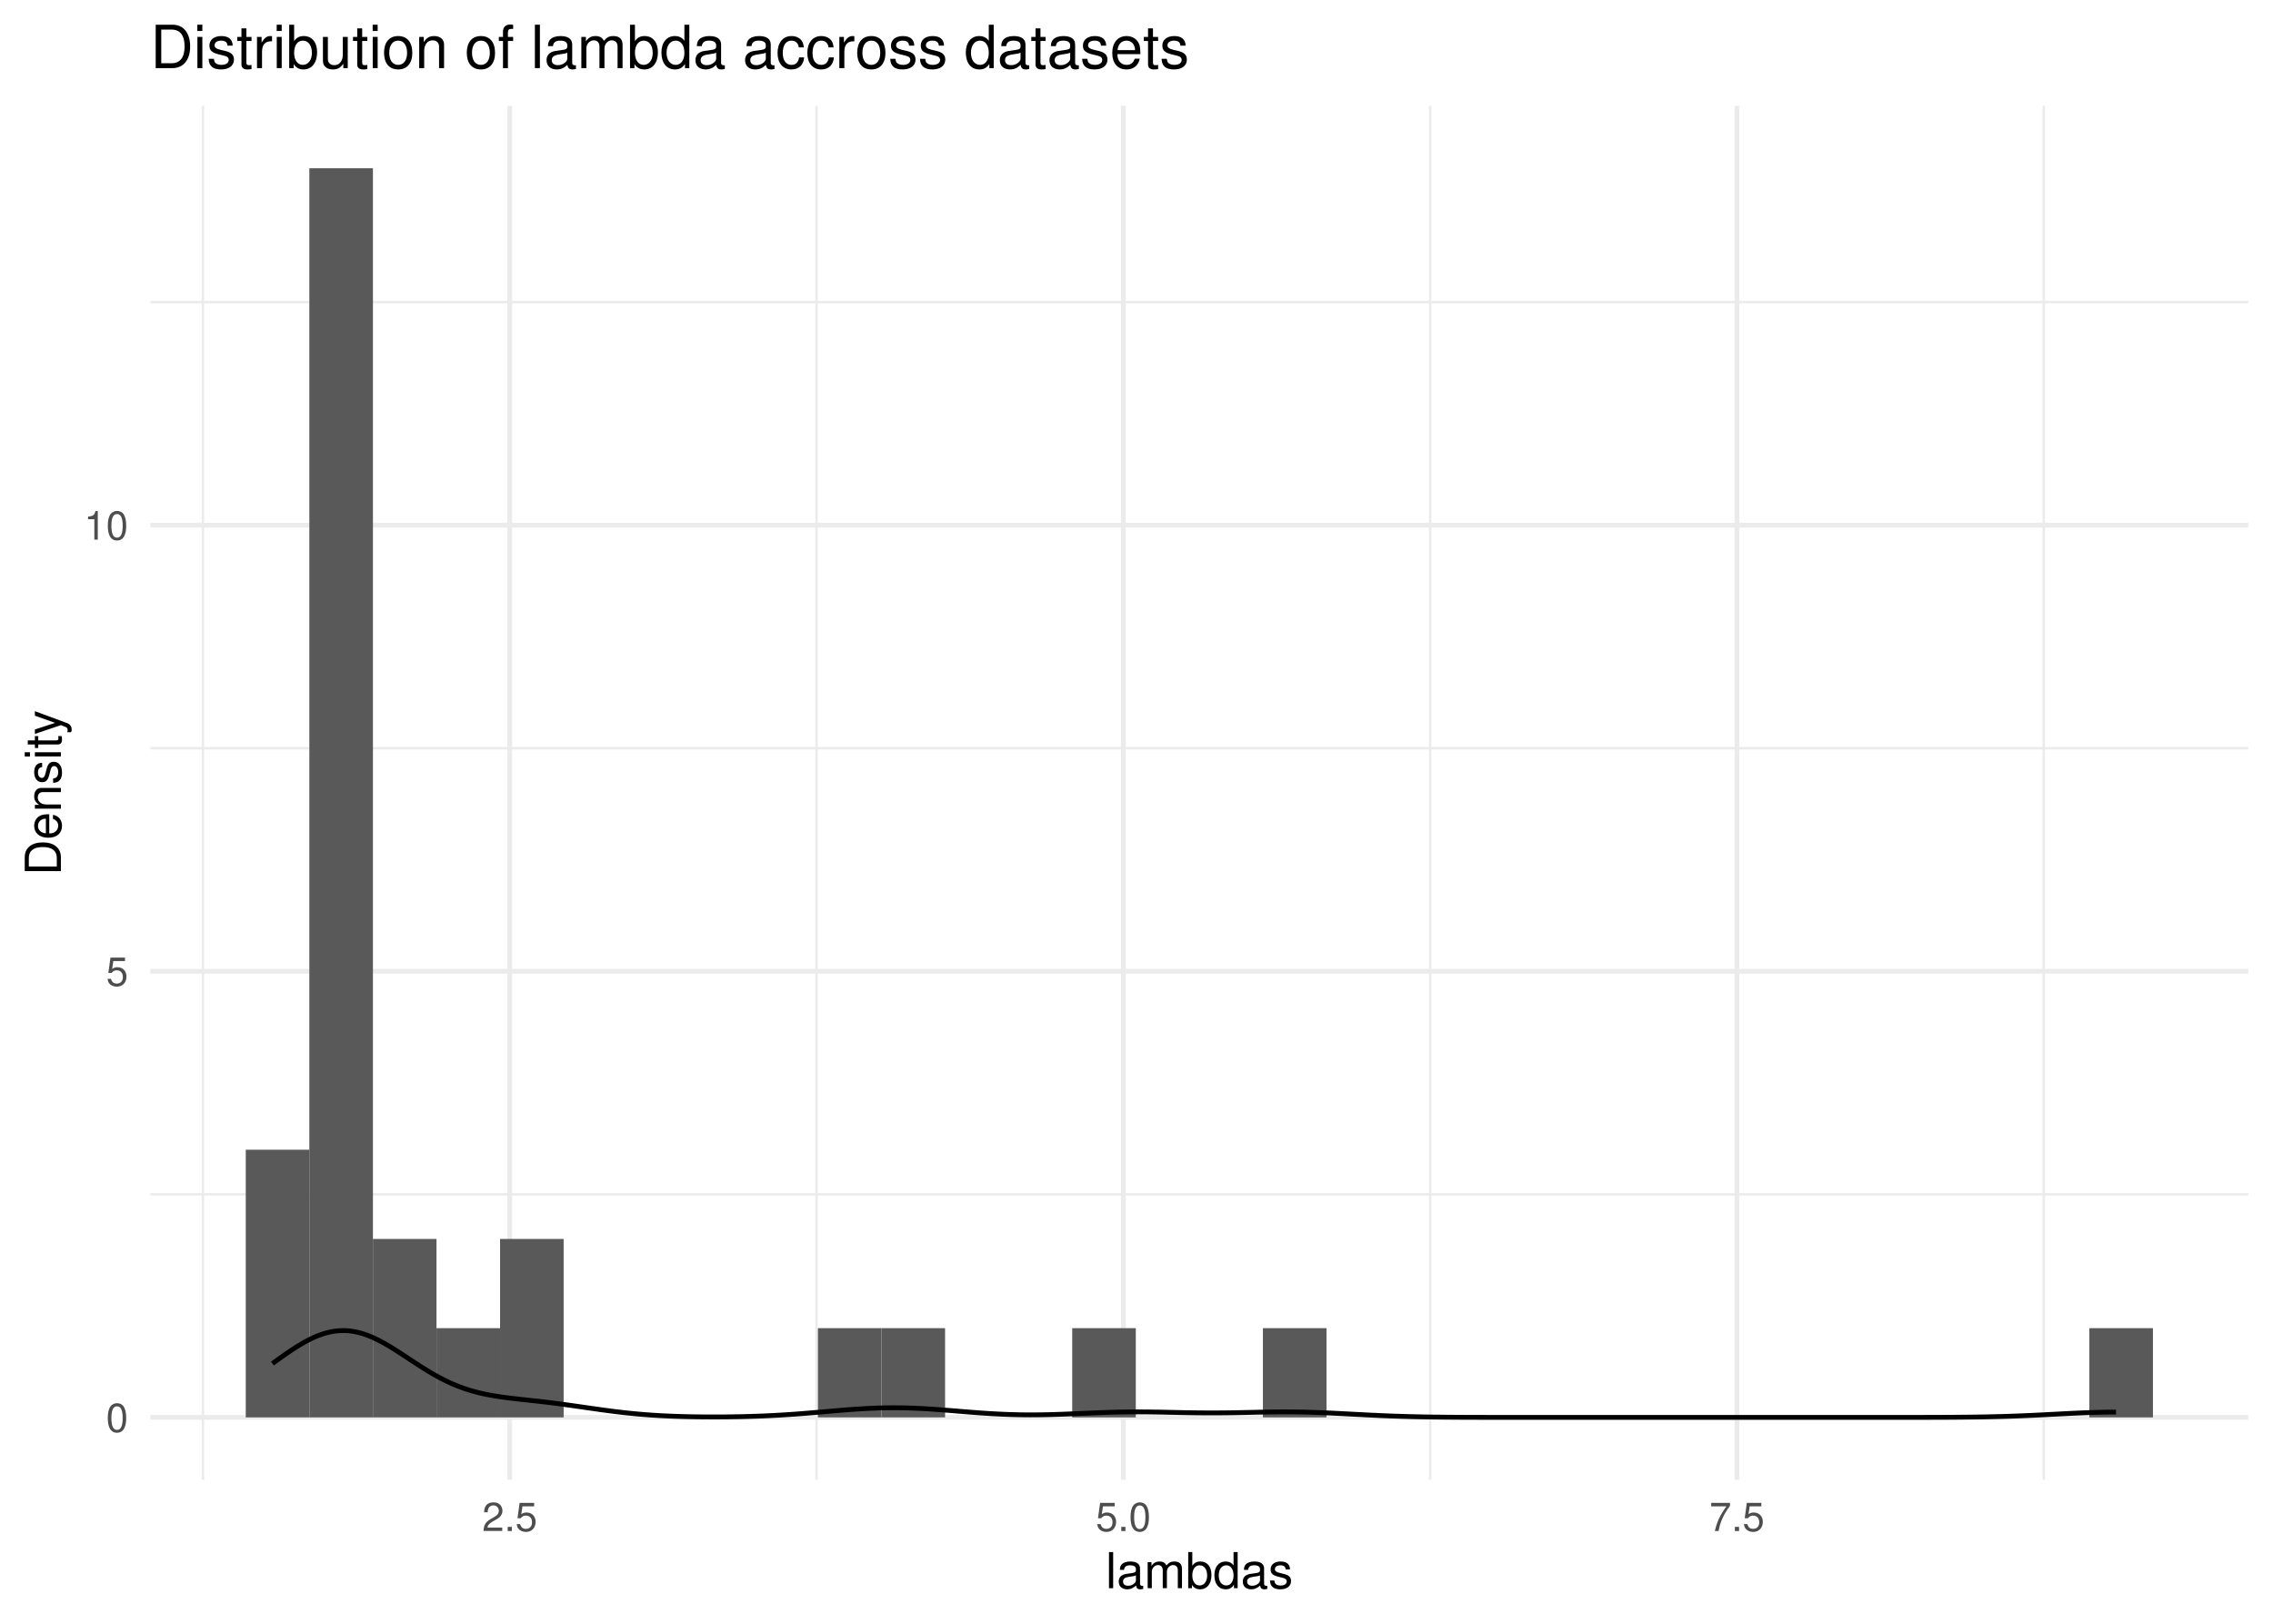 <?xml version="1.0" encoding="UTF-8"?>
<svg xmlns="http://www.w3.org/2000/svg" xmlns:xlink="http://www.w3.org/1999/xlink" width="504pt" height="360pt" viewBox="0 0 504 360" version="1.1">
<defs>
<g>
<symbol overflow="visible" id="glyph0-0">
<path style="stroke:none;" d=""/>
</symbol>
<symbol overflow="visible" id="glyph0-1">
<path style="stroke:none;" d="M 2.422 -6.359 C 1.844 -6.359 1.312 -6.094 0.984 -5.672 C 0.578 -5.109 0.375 -4.25 0.375 -3.078 C 0.375 -0.938 1.078 0.203 2.422 0.203 C 3.734 0.203 4.453 -0.938 4.453 -3.031 C 4.453 -4.25 4.266 -5.078 3.859 -5.672 C 3.531 -6.109 3.016 -6.359 2.422 -6.359 Z M 2.422 -5.672 C 3.25 -5.672 3.672 -4.828 3.672 -3.094 C 3.672 -1.281 3.266 -0.438 2.406 -0.438 C 1.578 -0.438 1.172 -1.312 1.172 -3.062 C 1.172 -4.828 1.578 -5.672 2.422 -5.672 Z M 2.422 -5.672 "/>
</symbol>
<symbol overflow="visible" id="glyph0-2">
<path style="stroke:none;" d="M 4.188 -6.234 L 0.969 -6.234 L 0.5 -2.844 L 1.219 -2.844 C 1.578 -3.266 1.875 -3.422 2.359 -3.422 C 3.203 -3.422 3.719 -2.844 3.719 -1.922 C 3.719 -1.031 3.203 -0.484 2.359 -0.484 C 1.688 -0.484 1.266 -0.828 1.078 -1.531 L 0.312 -1.531 C 0.406 -1.016 0.5 -0.781 0.688 -0.547 C 1.031 -0.078 1.672 0.203 2.375 0.203 C 3.641 0.203 4.516 -0.719 4.516 -2.031 C 4.516 -3.266 3.688 -4.109 2.5 -4.109 C 2.062 -4.109 1.703 -4 1.344 -3.734 L 1.594 -5.469 L 4.188 -5.469 Z M 4.188 -6.234 "/>
</symbol>
<symbol overflow="visible" id="glyph0-3">
<path style="stroke:none;" d="M 2.281 -4.531 L 2.281 0 L 3.047 0 L 3.047 -6.359 L 2.547 -6.359 C 2.266 -5.391 2.094 -5.25 0.891 -5.094 L 0.891 -4.531 Z M 2.281 -4.531 "/>
</symbol>
<symbol overflow="visible" id="glyph0-4">
<path style="stroke:none;" d="M 4.453 -0.766 L 1.172 -0.766 C 1.25 -1.297 1.531 -1.625 2.297 -2.094 L 3.172 -2.594 C 4.047 -3.062 4.5 -3.719 4.5 -4.5 C 4.5 -5.031 4.281 -5.531 3.922 -5.875 C 3.547 -6.203 3.094 -6.359 2.5 -6.359 C 1.703 -6.359 1.125 -6.078 0.781 -5.531 C 0.547 -5.203 0.453 -4.797 0.438 -4.156 L 1.219 -4.156 C 1.234 -4.594 1.297 -4.844 1.406 -5.062 C 1.594 -5.438 2 -5.688 2.469 -5.688 C 3.172 -5.688 3.703 -5.172 3.703 -4.484 C 3.703 -3.969 3.406 -3.531 2.859 -3.219 L 2.047 -2.75 C 0.75 -2 0.375 -1.406 0.297 -0.016 L 4.453 -0.016 Z M 4.453 -0.766 "/>
</symbol>
<symbol overflow="visible" id="glyph0-5">
<path style="stroke:none;" d="M 1.688 -0.922 L 0.766 -0.922 L 0.766 0 L 1.688 0 Z M 1.688 -0.922 "/>
</symbol>
<symbol overflow="visible" id="glyph0-6">
<path style="stroke:none;" d="M 4.578 -6.234 L 0.406 -6.234 L 0.406 -5.469 L 3.781 -5.469 C 2.281 -3.359 1.688 -2.047 1.219 0 L 2.047 0 C 2.391 -2 3.172 -3.719 4.578 -5.594 Z M 4.578 -6.234 "/>
</symbol>
<symbol overflow="visible" id="glyph1-0">
<path style="stroke:none;" d=""/>
</symbol>
<symbol overflow="visible" id="glyph1-1">
<path style="stroke:none;" d="M 1.672 -8.016 L 0.75 -8.016 L 0.75 0 L 1.672 0 Z M 1.672 -8.016 "/>
</symbol>
<symbol overflow="visible" id="glyph1-2">
<path style="stroke:none;" d="M 5.891 -0.531 C 5.781 -0.516 5.734 -0.516 5.688 -0.516 C 5.375 -0.516 5.188 -0.688 5.188 -0.969 L 5.188 -4.359 C 5.188 -5.375 4.438 -5.922 3.031 -5.922 C 2.172 -5.922 1.5 -5.688 1.109 -5.266 C 0.844 -4.969 0.734 -4.625 0.719 -4.062 L 1.641 -4.062 C 1.719 -4.766 2.141 -5.078 2.984 -5.078 C 3.828 -5.078 4.281 -4.781 4.281 -4.219 L 4.281 -3.984 C 4.266 -3.594 4.062 -3.438 3.328 -3.344 C 2.031 -3.172 1.828 -3.141 1.469 -2.984 C 0.797 -2.703 0.469 -2.203 0.469 -1.453 C 0.469 -0.406 1.188 0.25 2.359 0.25 C 3.078 0.25 3.656 0 4.312 -0.594 C 4.375 0 4.656 0.25 5.266 0.25 C 5.453 0.25 5.578 0.234 5.891 0.156 Z M 4.281 -1.812 C 4.281 -1.5 4.188 -1.312 3.922 -1.062 C 3.547 -0.719 3.094 -0.547 2.547 -0.547 C 1.844 -0.547 1.422 -0.891 1.422 -1.469 C 1.422 -2.078 1.812 -2.391 2.812 -2.531 C 3.781 -2.656 3.969 -2.703 4.281 -2.844 Z M 4.281 -1.812 "/>
</symbol>
<symbol overflow="visible" id="glyph1-3">
<path style="stroke:none;" d="M 0.766 -5.766 L 0.766 0 L 1.688 0 L 1.688 -3.625 C 1.688 -4.453 2.297 -5.125 3.047 -5.125 C 3.734 -5.125 4.109 -4.703 4.109 -3.969 L 4.109 0 L 5.031 0 L 5.031 -3.625 C 5.031 -4.453 5.641 -5.125 6.391 -5.125 C 7.062 -5.125 7.453 -4.703 7.453 -3.969 L 7.453 0 L 8.375 0 L 8.375 -4.328 C 8.375 -5.359 7.781 -5.922 6.703 -5.922 C 5.938 -5.922 5.484 -5.703 4.938 -5.047 C 4.594 -5.672 4.141 -5.922 3.391 -5.922 C 2.625 -5.922 2.094 -5.641 1.609 -4.953 L 1.609 -5.766 Z M 0.766 -5.766 "/>
</symbol>
<symbol overflow="visible" id="glyph1-4">
<path style="stroke:none;" d="M 0.594 -8.016 L 0.594 0 L 1.422 0 L 1.422 -0.734 C 1.859 -0.062 2.438 0.25 3.25 0.25 C 4.766 0.25 5.75 -0.984 5.75 -2.906 C 5.75 -4.781 4.812 -5.922 3.281 -5.922 C 2.5 -5.922 1.938 -5.625 1.5 -4.984 L 1.5 -8.016 Z M 3.109 -5.078 C 4.141 -5.078 4.797 -4.188 4.797 -2.812 C 4.797 -1.5 4.109 -0.609 3.109 -0.609 C 2.141 -0.609 1.5 -1.484 1.5 -2.844 C 1.5 -4.188 2.141 -5.078 3.109 -5.078 Z M 3.109 -5.078 "/>
</symbol>
<symbol overflow="visible" id="glyph1-5">
<path style="stroke:none;" d="M 5.438 -8.016 L 4.531 -8.016 L 4.531 -5.031 C 4.141 -5.625 3.531 -5.922 2.766 -5.922 C 1.266 -5.922 0.281 -4.734 0.281 -2.891 C 0.281 -0.953 1.234 0.25 2.797 0.25 C 3.594 0.25 4.141 -0.047 4.625 -0.766 L 4.625 0 L 5.438 0 Z M 2.922 -5.078 C 3.906 -5.078 4.531 -4.203 4.531 -2.812 C 4.531 -1.484 3.891 -0.609 2.922 -0.609 C 1.906 -0.609 1.25 -1.5 1.25 -2.844 C 1.25 -4.188 1.906 -5.078 2.922 -5.078 Z M 2.922 -5.078 "/>
</symbol>
<symbol overflow="visible" id="glyph1-6">
<path style="stroke:none;" d="M 4.812 -4.156 C 4.812 -5.297 4.062 -5.922 2.734 -5.922 C 1.391 -5.922 0.516 -5.234 0.516 -4.172 C 0.516 -3.266 0.984 -2.844 2.344 -2.516 L 3.203 -2.297 C 3.844 -2.141 4.094 -1.906 4.094 -1.5 C 4.094 -0.953 3.547 -0.594 2.75 -0.594 C 2.25 -0.594 1.844 -0.734 1.609 -0.984 C 1.469 -1.141 1.391 -1.312 1.344 -1.719 L 0.375 -1.719 C 0.422 -0.391 1.172 0.25 2.672 0.25 C 4.125 0.25 5.047 -0.469 5.047 -1.578 C 5.047 -2.438 4.562 -2.906 3.422 -3.172 L 2.547 -3.391 C 1.797 -3.562 1.469 -3.812 1.469 -4.219 C 1.469 -4.75 1.953 -5.078 2.688 -5.078 C 3.438 -5.078 3.828 -4.766 3.844 -4.156 Z M 4.812 -4.156 "/>
</symbol>
<symbol overflow="visible" id="glyph2-0">
<path style="stroke:none;" d=""/>
</symbol>
<symbol overflow="visible" id="glyph2-1">
<path style="stroke:none;" d="M 0 -0.984 L 0 -4.062 C 0 -6.094 -1.516 -7.344 -4.016 -7.344 C -6.5 -7.344 -8.016 -6.109 -8.016 -4.062 L -8.016 -0.984 Z M -0.906 -2 L -7.109 -2 L -7.109 -3.891 C -7.109 -5.484 -6.047 -6.312 -4 -6.312 C -1.969 -6.312 -0.906 -5.484 -0.906 -3.891 Z M -0.906 -2 "/>
</symbol>
<symbol overflow="visible" id="glyph2-2">
<path style="stroke:none;" d="M -2.578 -5.641 C -3.453 -5.641 -3.984 -5.578 -4.406 -5.406 C -5.359 -5.031 -5.922 -4.156 -5.922 -3.078 C -5.922 -1.469 -4.703 -0.438 -2.812 -0.438 C -0.906 -0.438 0.25 -1.438 0.25 -3.062 C 0.25 -4.375 -0.5 -5.297 -1.75 -5.516 L -1.75 -4.594 C -0.984 -4.344 -0.594 -3.828 -0.594 -3.094 C -0.594 -2.516 -0.859 -2.016 -1.344 -1.703 C -1.672 -1.484 -2 -1.406 -2.578 -1.391 Z M -3.328 -1.422 C -4.391 -1.5 -5.078 -2.141 -5.078 -3.062 C -5.078 -4 -4.359 -4.656 -3.328 -4.656 Z M -3.328 -1.422 "/>
</symbol>
<symbol overflow="visible" id="glyph2-3">
<path style="stroke:none;" d="M -5.766 -0.766 L 0 -0.766 L 0 -1.688 L -3.172 -1.688 C -4.359 -1.688 -5.125 -2.312 -5.125 -3.25 C -5.125 -3.984 -4.688 -4.438 -4 -4.438 L 0 -4.438 L 0 -5.359 L -4.359 -5.359 C -5.312 -5.359 -5.922 -4.641 -5.922 -3.531 C -5.922 -2.672 -5.594 -2.125 -4.797 -1.609 L -5.766 -1.609 Z M -5.766 -0.766 "/>
</symbol>
<symbol overflow="visible" id="glyph2-4">
<path style="stroke:none;" d="M -4.156 -4.812 C -5.297 -4.812 -5.922 -4.062 -5.922 -2.734 C -5.922 -1.391 -5.234 -0.516 -4.172 -0.516 C -3.266 -0.516 -2.844 -0.984 -2.516 -2.344 L -2.297 -3.203 C -2.141 -3.844 -1.906 -4.094 -1.5 -4.094 C -0.953 -4.094 -0.594 -3.547 -0.594 -2.75 C -0.594 -2.25 -0.734 -1.844 -0.984 -1.609 C -1.141 -1.469 -1.312 -1.391 -1.719 -1.344 L -1.719 -0.375 C -0.391 -0.422 0.25 -1.172 0.25 -2.672 C 0.25 -4.125 -0.469 -5.047 -1.578 -5.047 C -2.438 -5.047 -2.906 -4.562 -3.172 -3.422 L -3.391 -2.547 C -3.562 -1.797 -3.812 -1.469 -4.219 -1.469 C -4.75 -1.469 -5.078 -1.953 -5.078 -2.688 C -5.078 -3.438 -4.766 -3.828 -4.156 -3.844 Z M -4.156 -4.812 "/>
</symbol>
<symbol overflow="visible" id="glyph2-5">
<path style="stroke:none;" d="M -5.766 -1.656 L -5.766 -0.734 L 0 -0.734 L 0 -1.656 Z M -8.016 -1.656 L -8.016 -0.719 L -6.859 -0.719 L -6.859 -1.656 Z M -8.016 -1.656 "/>
</symbol>
<symbol overflow="visible" id="glyph2-6">
<path style="stroke:none;" d="M -5.766 -2.797 L -5.766 -1.844 L -7.344 -1.844 L -7.344 -0.938 L -5.766 -0.938 L -5.766 -0.156 L -5.016 -0.156 L -5.016 -0.938 L -0.656 -0.938 C -0.062 -0.938 0.25 -1.328 0.25 -2.047 C 0.25 -2.281 0.234 -2.484 0.172 -2.797 L -0.594 -2.797 C -0.562 -2.656 -0.547 -2.547 -0.547 -2.359 C -0.547 -1.953 -0.656 -1.844 -1.062 -1.844 L -5.016 -1.844 L -5.016 -2.797 Z M -5.766 -2.797 "/>
</symbol>
<symbol overflow="visible" id="glyph2-7">
<path style="stroke:none;" d="M -5.766 -4.266 L -1.281 -2.672 L -5.766 -1.203 L -5.766 -0.219 L 0.016 -2.172 L 0.938 -1.812 C 1.344 -1.656 1.5 -1.469 1.5 -1.078 C 1.5 -0.922 1.469 -0.797 1.438 -0.594 L 2.25 -0.594 C 2.359 -0.781 2.391 -0.969 2.391 -1.203 C 2.391 -1.5 2.297 -1.828 2.125 -2.062 C 1.906 -2.359 1.672 -2.516 1.203 -2.688 L -5.766 -5.266 Z M -5.766 -4.266 "/>
</symbol>
<symbol overflow="visible" id="glyph3-0">
<path style="stroke:none;" d=""/>
</symbol>
<symbol overflow="visible" id="glyph3-1">
<path style="stroke:none;" d="M 1.172 0 L 4.891 0 C 7.312 0 8.812 -1.828 8.812 -4.812 C 8.812 -7.797 7.328 -9.625 4.891 -9.625 L 1.172 -9.625 Z M 2.406 -1.078 L 2.406 -8.547 L 4.672 -8.547 C 6.578 -8.547 7.578 -7.266 7.578 -4.812 C 7.578 -2.359 6.578 -1.078 4.672 -1.078 Z M 2.406 -1.078 "/>
</symbol>
<symbol overflow="visible" id="glyph3-2">
<path style="stroke:none;" d="M 1.984 -6.922 L 0.891 -6.922 L 0.891 0 L 1.984 0 Z M 1.984 -9.625 L 0.875 -9.625 L 0.875 -8.234 L 1.984 -8.234 Z M 1.984 -9.625 "/>
</symbol>
<symbol overflow="visible" id="glyph3-3">
<path style="stroke:none;" d="M 5.781 -4.984 C 5.766 -6.344 4.875 -7.109 3.281 -7.109 C 1.656 -7.109 0.625 -6.281 0.625 -5 C 0.625 -3.922 1.172 -3.406 2.812 -3.016 L 3.844 -2.766 C 4.609 -2.578 4.906 -2.297 4.906 -1.812 C 4.906 -1.156 4.266 -0.719 3.297 -0.719 C 2.703 -0.719 2.203 -0.891 1.922 -1.172 C 1.75 -1.375 1.672 -1.578 1.609 -2.062 L 0.453 -2.062 C 0.5 -0.469 1.406 0.297 3.203 0.297 C 4.953 0.297 6.062 -0.547 6.062 -1.891 C 6.062 -2.922 5.484 -3.484 4.109 -3.812 L 3.047 -4.062 C 2.156 -4.281 1.766 -4.562 1.766 -5.062 C 1.766 -5.703 2.344 -6.094 3.234 -6.094 C 4.125 -6.094 4.594 -5.719 4.625 -4.984 Z M 5.781 -4.984 "/>
</symbol>
<symbol overflow="visible" id="glyph3-4">
<path style="stroke:none;" d="M 3.359 -6.922 L 2.219 -6.922 L 2.219 -8.812 L 1.125 -8.812 L 1.125 -6.922 L 0.188 -6.922 L 0.188 -6.016 L 1.125 -6.016 L 1.125 -0.797 C 1.125 -0.078 1.594 0.297 2.453 0.297 C 2.75 0.297 2.984 0.281 3.359 0.219 L 3.359 -0.719 C 3.188 -0.672 3.047 -0.656 2.828 -0.656 C 2.344 -0.656 2.219 -0.797 2.219 -1.281 L 2.219 -6.016 L 3.359 -6.016 Z M 3.359 -6.922 "/>
</symbol>
<symbol overflow="visible" id="glyph3-5">
<path style="stroke:none;" d="M 0.906 -6.922 L 0.906 0 L 2.016 0 L 2.016 -3.594 C 2.031 -5.25 2.719 -6 4.234 -5.953 L 4.234 -7.078 C 4.047 -7.109 3.953 -7.109 3.812 -7.109 C 3.109 -7.109 2.562 -6.688 1.922 -5.672 L 1.922 -6.922 Z M 0.906 -6.922 "/>
</symbol>
<symbol overflow="visible" id="glyph3-6">
<path style="stroke:none;" d="M 0.719 -9.625 L 0.719 0 L 1.703 0 L 1.703 -0.891 C 2.234 -0.078 2.938 0.297 3.891 0.297 C 5.719 0.297 6.906 -1.188 6.906 -3.484 C 6.906 -5.734 5.781 -7.109 3.953 -7.109 C 3 -7.109 2.328 -6.766 1.812 -5.984 L 1.812 -9.625 Z M 3.734 -6.094 C 4.969 -6.094 5.75 -5.016 5.75 -3.359 C 5.75 -1.797 4.938 -0.719 3.734 -0.719 C 2.562 -0.719 1.812 -1.781 1.812 -3.406 C 1.812 -5.031 2.562 -6.094 3.734 -6.094 Z M 3.734 -6.094 "/>
</symbol>
<symbol overflow="visible" id="glyph3-7">
<path style="stroke:none;" d="M 6.359 0 L 6.359 -6.922 L 5.266 -6.922 L 5.266 -3 C 5.266 -1.578 4.531 -0.656 3.375 -0.656 C 2.516 -0.656 1.953 -1.188 1.953 -2.016 L 1.953 -6.922 L 0.859 -6.922 L 0.859 -1.578 C 0.859 -0.438 1.719 0.297 3.062 0.297 C 4.078 0.297 4.734 -0.047 5.375 -0.969 L 5.375 0 Z M 6.359 0 "/>
</symbol>
<symbol overflow="visible" id="glyph3-8">
<path style="stroke:none;" d="M 3.594 -7.109 C 1.641 -7.109 0.469 -5.734 0.469 -3.406 C 0.469 -1.062 1.641 0.297 3.609 0.297 C 5.562 0.297 6.734 -1.078 6.734 -3.359 C 6.734 -5.75 5.594 -7.109 3.594 -7.109 Z M 3.609 -6.094 C 4.844 -6.094 5.578 -5.078 5.578 -3.359 C 5.578 -1.734 4.812 -0.719 3.609 -0.719 C 2.375 -0.719 1.625 -1.734 1.625 -3.406 C 1.625 -5.078 2.375 -6.094 3.609 -6.094 Z M 3.609 -6.094 "/>
</symbol>
<symbol overflow="visible" id="glyph3-9">
<path style="stroke:none;" d="M 0.922 -6.922 L 0.922 0 L 2.031 0 L 2.031 -3.812 C 2.031 -5.234 2.766 -6.156 3.906 -6.156 C 4.781 -6.156 5.328 -5.625 5.328 -4.797 L 5.328 0 L 6.438 0 L 6.438 -5.234 C 6.438 -6.375 5.578 -7.109 4.234 -7.109 C 3.203 -7.109 2.547 -6.719 1.938 -5.75 L 1.938 -6.922 Z M 0.922 -6.922 "/>
</symbol>
<symbol overflow="visible" id="glyph3-10">
<path style="stroke:none;" d=""/>
</symbol>
<symbol overflow="visible" id="glyph3-11">
<path style="stroke:none;" d="M 3.406 -6.922 L 2.25 -6.922 L 2.25 -8 C 2.25 -8.469 2.516 -8.703 3.031 -8.703 C 3.109 -8.703 3.156 -8.703 3.406 -8.688 L 3.406 -9.594 C 3.156 -9.656 3.016 -9.672 2.781 -9.672 C 1.766 -9.672 1.156 -9.078 1.156 -8.094 L 1.156 -6.922 L 0.234 -6.922 L 0.234 -6.016 L 1.156 -6.016 L 1.156 0 L 2.25 0 L 2.25 -6.016 L 3.406 -6.016 Z M 3.406 -6.922 "/>
</symbol>
<symbol overflow="visible" id="glyph3-12">
<path style="stroke:none;" d="M 2 -9.625 L 0.891 -9.625 L 0.891 0 L 2 0 Z M 2 -9.625 "/>
</symbol>
<symbol overflow="visible" id="glyph3-13">
<path style="stroke:none;" d="M 7.062 -0.641 C 6.938 -0.625 6.891 -0.625 6.828 -0.625 C 6.438 -0.625 6.234 -0.812 6.234 -1.156 L 6.234 -5.234 C 6.234 -6.453 5.328 -7.109 3.625 -7.109 C 2.609 -7.109 1.812 -6.828 1.328 -6.312 C 1.016 -5.953 0.891 -5.562 0.859 -4.875 L 1.969 -4.875 C 2.062 -5.719 2.562 -6.094 3.594 -6.094 C 4.594 -6.094 5.141 -5.734 5.141 -5.062 L 5.141 -4.781 C 5.125 -4.297 4.891 -4.125 3.984 -4.016 C 2.422 -3.812 2.188 -3.766 1.766 -3.594 C 0.969 -3.25 0.547 -2.641 0.547 -1.75 C 0.547 -0.484 1.422 0.297 2.828 0.297 C 3.703 0.297 4.391 0 5.172 -0.719 C 5.25 0 5.594 0.297 6.312 0.297 C 6.547 0.297 6.688 0.281 7.062 0.188 Z M 5.141 -2.172 C 5.141 -1.812 5.031 -1.578 4.703 -1.281 C 4.25 -0.875 3.703 -0.656 3.062 -0.656 C 2.203 -0.656 1.703 -1.062 1.703 -1.766 C 1.703 -2.5 2.172 -2.859 3.359 -3.031 C 4.547 -3.188 4.766 -3.25 5.141 -3.422 Z M 5.141 -2.172 "/>
</symbol>
<symbol overflow="visible" id="glyph3-14">
<path style="stroke:none;" d="M 0.922 -6.922 L 0.922 0 L 2.031 0 L 2.031 -4.344 C 2.031 -5.344 2.766 -6.156 3.656 -6.156 C 4.469 -6.156 4.938 -5.656 4.938 -4.766 L 4.938 0 L 6.047 0 L 6.047 -4.344 C 6.047 -5.344 6.766 -6.156 7.672 -6.156 C 8.469 -6.156 8.953 -5.641 8.953 -4.766 L 8.953 0 L 10.062 0 L 10.062 -5.188 C 10.062 -6.438 9.344 -7.109 8.047 -7.109 C 7.125 -7.109 6.578 -6.844 5.922 -6.062 C 5.516 -6.797 4.969 -7.109 4.062 -7.109 C 3.141 -7.109 2.516 -6.766 1.938 -5.938 L 1.938 -6.922 Z M 0.922 -6.922 "/>
</symbol>
<symbol overflow="visible" id="glyph3-15">
<path style="stroke:none;" d="M 6.531 -9.625 L 5.438 -9.625 L 5.438 -6.047 C 4.984 -6.75 4.234 -7.109 3.312 -7.109 C 1.516 -7.109 0.344 -5.672 0.344 -3.469 C 0.344 -1.141 1.484 0.297 3.359 0.297 C 4.297 0.297 4.969 -0.047 5.562 -0.906 L 5.562 0 L 6.531 0 Z M 3.5 -6.094 C 4.688 -6.094 5.438 -5.047 5.438 -3.375 C 5.438 -1.781 4.672 -0.719 3.516 -0.719 C 2.297 -0.719 1.484 -1.797 1.484 -3.406 C 1.484 -5.016 2.297 -6.094 3.5 -6.094 Z M 3.5 -6.094 "/>
</symbol>
<symbol overflow="visible" id="glyph3-16">
<path style="stroke:none;" d="M 6.219 -4.594 C 6.172 -5.266 6.016 -5.703 5.75 -6.094 C 5.281 -6.734 4.453 -7.109 3.484 -7.109 C 1.609 -7.109 0.406 -5.641 0.406 -3.344 C 0.406 -1.109 1.594 0.297 3.469 0.297 C 5.125 0.297 6.172 -0.688 6.297 -2.375 L 5.188 -2.375 C 5 -1.266 4.438 -0.719 3.5 -0.719 C 2.281 -0.719 1.562 -1.703 1.562 -3.344 C 1.562 -5.062 2.266 -6.094 3.469 -6.094 C 4.391 -6.094 4.984 -5.562 5.109 -4.594 Z M 6.219 -4.594 "/>
</symbol>
<symbol overflow="visible" id="glyph3-17">
<path style="stroke:none;" d="M 6.766 -3.094 C 6.766 -4.141 6.688 -4.781 6.5 -5.297 C 6.047 -6.438 4.984 -7.109 3.703 -7.109 C 1.766 -7.109 0.531 -5.656 0.531 -3.359 C 0.531 -1.078 1.719 0.297 3.672 0.297 C 5.25 0.297 6.344 -0.594 6.625 -2.094 L 5.516 -2.094 C 5.219 -1.188 4.594 -0.719 3.703 -0.719 C 3.016 -0.719 2.422 -1.031 2.047 -1.609 C 1.781 -2 1.688 -2.406 1.672 -3.094 Z M 1.703 -3.984 C 1.797 -5.266 2.578 -6.094 3.688 -6.094 C 4.812 -6.094 5.578 -5.234 5.578 -3.984 Z M 1.703 -3.984 "/>
</symbol>
</g>
<clipPath id="clip1">
  <path d="M 33.352 264 L 498.52 264 L 498.52 266 L 33.352 266 Z M 33.352 264 "/>
</clipPath>
<clipPath id="clip2">
  <path d="M 33.352 165 L 498.52 165 L 498.52 167 L 33.352 167 Z M 33.352 165 "/>
</clipPath>
<clipPath id="clip3">
  <path d="M 33.352 66 L 498.52 66 L 498.52 68 L 33.352 68 Z M 33.352 66 "/>
</clipPath>
<clipPath id="clip4">
  <path d="M 44 23.461 L 46 23.461 L 46 328.102 L 44 328.102 Z M 44 23.461 "/>
</clipPath>
<clipPath id="clip5">
  <path d="M 180 23.461 L 182 23.461 L 182 328.102 L 180 328.102 Z M 180 23.461 "/>
</clipPath>
<clipPath id="clip6">
  <path d="M 316 23.461 L 318 23.461 L 318 328.102 L 316 328.102 Z M 316 23.461 "/>
</clipPath>
<clipPath id="clip7">
  <path d="M 452 23.461 L 454 23.461 L 454 328.102 L 452 328.102 Z M 452 23.461 "/>
</clipPath>
<clipPath id="clip8">
  <path d="M 33.352 313 L 498.52 313 L 498.52 315 L 33.352 315 Z M 33.352 313 "/>
</clipPath>
<clipPath id="clip9">
  <path d="M 33.352 214 L 498.52 214 L 498.52 216 L 33.352 216 Z M 33.352 214 "/>
</clipPath>
<clipPath id="clip10">
  <path d="M 33.352 115 L 498.52 115 L 498.52 117 L 33.352 117 Z M 33.352 115 "/>
</clipPath>
<clipPath id="clip11">
  <path d="M 112 23.461 L 114 23.461 L 114 328.102 L 112 328.102 Z M 112 23.461 "/>
</clipPath>
<clipPath id="clip12">
  <path d="M 248 23.461 L 250 23.461 L 250 328.102 L 248 328.102 Z M 248 23.461 "/>
</clipPath>
<clipPath id="clip13">
  <path d="M 384 23.461 L 386 23.461 L 386 328.102 L 384 328.102 Z M 384 23.461 "/>
</clipPath>
</defs>
<g id="surface34">
<rect x="0" y="0" width="504" height="360" style="fill:rgb(100%,100%,100%);fill-opacity:1;stroke:none;"/>
<g clip-path="url(#clip1)" clip-rule="nonzero">
<path style="fill:none;stroke-width:0.533;stroke-linecap:butt;stroke-linejoin:round;stroke:rgb(92.157%,92.157%,92.157%);stroke-opacity:1;stroke-miterlimit:10;" d="M 33.352 264.797 L 498.52 264.797 "/>
</g>
<g clip-path="url(#clip2)" clip-rule="nonzero">
<path style="fill:none;stroke-width:0.533;stroke-linecap:butt;stroke-linejoin:round;stroke:rgb(92.157%,92.157%,92.157%);stroke-opacity:1;stroke-miterlimit:10;" d="M 33.352 165.887 L 498.52 165.887 "/>
</g>
<g clip-path="url(#clip3)" clip-rule="nonzero">
<path style="fill:none;stroke-width:0.533;stroke-linecap:butt;stroke-linejoin:round;stroke:rgb(92.157%,92.157%,92.157%);stroke-opacity:1;stroke-miterlimit:10;" d="M 33.352 66.98 L 498.52 66.98 "/>
</g>
<g clip-path="url(#clip4)" clip-rule="nonzero">
<path style="fill:none;stroke-width:0.533;stroke-linecap:butt;stroke-linejoin:round;stroke:rgb(92.157%,92.157%,92.157%);stroke-opacity:1;stroke-miterlimit:10;" d="M 44.996 328.098 L 44.996 23.461 "/>
</g>
<g clip-path="url(#clip5)" clip-rule="nonzero">
<path style="fill:none;stroke-width:0.533;stroke-linecap:butt;stroke-linejoin:round;stroke:rgb(92.157%,92.157%,92.157%);stroke-opacity:1;stroke-miterlimit:10;" d="M 181.055 328.098 L 181.055 23.461 "/>
</g>
<g clip-path="url(#clip6)" clip-rule="nonzero">
<path style="fill:none;stroke-width:0.533;stroke-linecap:butt;stroke-linejoin:round;stroke:rgb(92.157%,92.157%,92.157%);stroke-opacity:1;stroke-miterlimit:10;" d="M 317.113 328.098 L 317.113 23.461 "/>
</g>
<g clip-path="url(#clip7)" clip-rule="nonzero">
<path style="fill:none;stroke-width:0.533;stroke-linecap:butt;stroke-linejoin:round;stroke:rgb(92.157%,92.157%,92.157%);stroke-opacity:1;stroke-miterlimit:10;" d="M 453.168 328.098 L 453.168 23.461 "/>
</g>
<g clip-path="url(#clip8)" clip-rule="nonzero">
<path style="fill:none;stroke-width:1.067;stroke-linecap:butt;stroke-linejoin:round;stroke:rgb(92.157%,92.157%,92.157%);stroke-opacity:1;stroke-miterlimit:10;" d="M 33.352 314.25 L 498.52 314.25 "/>
</g>
<g clip-path="url(#clip9)" clip-rule="nonzero">
<path style="fill:none;stroke-width:1.067;stroke-linecap:butt;stroke-linejoin:round;stroke:rgb(92.157%,92.157%,92.157%);stroke-opacity:1;stroke-miterlimit:10;" d="M 33.352 215.344 L 498.52 215.344 "/>
</g>
<g clip-path="url(#clip10)" clip-rule="nonzero">
<path style="fill:none;stroke-width:1.067;stroke-linecap:butt;stroke-linejoin:round;stroke:rgb(92.157%,92.157%,92.157%);stroke-opacity:1;stroke-miterlimit:10;" d="M 33.352 116.434 L 498.52 116.434 "/>
</g>
<g clip-path="url(#clip11)" clip-rule="nonzero">
<path style="fill:none;stroke-width:1.067;stroke-linecap:butt;stroke-linejoin:round;stroke:rgb(92.157%,92.157%,92.157%);stroke-opacity:1;stroke-miterlimit:10;" d="M 113.027 328.098 L 113.027 23.461 "/>
</g>
<g clip-path="url(#clip12)" clip-rule="nonzero">
<path style="fill:none;stroke-width:1.067;stroke-linecap:butt;stroke-linejoin:round;stroke:rgb(92.157%,92.157%,92.157%);stroke-opacity:1;stroke-miterlimit:10;" d="M 249.082 328.098 L 249.082 23.461 "/>
</g>
<g clip-path="url(#clip13)" clip-rule="nonzero">
<path style="fill:none;stroke-width:1.067;stroke-linecap:butt;stroke-linejoin:round;stroke:rgb(92.157%,92.157%,92.157%);stroke-opacity:1;stroke-miterlimit:10;" d="M 385.141 328.098 L 385.141 23.461 "/>
</g>
<path style=" stroke:none;fill-rule:nonzero;fill:rgb(34.902%,34.902%,34.902%);fill-opacity:1;" d="M 54.496 314.25 L 68.594 314.25 L 68.594 254.906 L 54.496 254.906 Z M 54.496 314.25 "/>
<path style=" stroke:none;fill-rule:nonzero;fill:rgb(34.902%,34.902%,34.902%);fill-opacity:1;" d="M 68.594 314.25 L 82.691 314.25 L 82.691 37.305 L 68.594 37.305 Z M 68.594 314.25 "/>
<path style=" stroke:none;fill-rule:nonzero;fill:rgb(34.902%,34.902%,34.902%);fill-opacity:1;" d="M 82.688 314.25 L 96.785 314.25 L 96.785 274.688 L 82.688 274.688 Z M 82.688 314.25 "/>
<path style=" stroke:none;fill-rule:nonzero;fill:rgb(34.902%,34.902%,34.902%);fill-opacity:1;" d="M 96.785 314.25 L 110.883 314.25 L 110.883 294.469 L 96.785 294.469 Z M 96.785 314.25 "/>
<path style=" stroke:none;fill-rule:nonzero;fill:rgb(34.902%,34.902%,34.902%);fill-opacity:1;" d="M 110.883 314.25 L 124.98 314.25 L 124.98 274.688 L 110.883 274.688 Z M 110.883 314.25 "/>
<path style=" stroke:none;fill-rule:nonzero;fill:rgb(34.902%,34.902%,34.902%);fill-opacity:1;" d="M 181.359 314.25 L 195.457 314.25 L 195.457 294.469 L 181.359 294.469 Z M 181.359 314.25 "/>
<path style=" stroke:none;fill-rule:nonzero;fill:rgb(34.902%,34.902%,34.902%);fill-opacity:1;" d="M 195.457 314.25 L 209.555 314.25 L 209.555 294.469 L 195.457 294.469 Z M 195.457 314.25 "/>
<path style=" stroke:none;fill-rule:nonzero;fill:rgb(34.902%,34.902%,34.902%);fill-opacity:1;" d="M 237.746 314.25 L 251.844 314.25 L 251.844 294.469 L 237.746 294.469 Z M 237.746 314.25 "/>
<path style=" stroke:none;fill-rule:nonzero;fill:rgb(34.902%,34.902%,34.902%);fill-opacity:1;" d="M 280.031 314.25 L 294.129 314.25 L 294.129 294.469 L 280.031 294.469 Z M 280.031 314.25 "/>
<path style=" stroke:none;fill-rule:nonzero;fill:rgb(34.902%,34.902%,34.902%);fill-opacity:1;" d="M 463.281 314.25 L 477.379 314.25 L 477.379 294.469 L 463.281 294.469 Z M 463.281 314.25 "/>
<path style="fill:none;stroke-width:1.067;stroke-linecap:butt;stroke-linejoin:round;stroke:rgb(0%,0%,0%);stroke-opacity:1;stroke-miterlimit:10;" d="M 60.406 302.312 L 61.207 301.734 L 62.008 301.16 L 62.809 300.594 L 63.605 300.035 L 64.406 299.492 L 65.207 298.965 L 66.008 298.457 L 66.809 297.977 L 67.605 297.52 L 68.406 297.094 L 69.207 296.695 L 70.008 296.336 L 70.809 296.02 L 71.605 295.742 L 72.406 295.504 L 73.207 295.305 L 74.008 295.16 L 74.809 295.062 L 75.605 295.012 L 76.406 295.004 L 77.207 295.043 L 78.008 295.137 L 78.805 295.277 L 79.605 295.457 L 80.406 295.68 L 81.207 295.945 L 82.008 296.258 L 82.805 296.602 L 83.605 296.98 L 84.406 297.387 L 85.207 297.82 L 86.008 298.285 L 86.805 298.766 L 87.605 299.262 L 88.406 299.773 L 89.207 300.293 L 90.008 300.82 L 90.805 301.348 L 91.605 301.875 L 92.406 302.398 L 93.207 302.914 L 94.008 303.418 L 94.805 303.91 L 95.605 304.391 L 96.406 304.852 L 97.207 305.293 L 98.004 305.715 L 98.805 306.117 L 99.605 306.496 L 100.406 306.855 L 101.207 307.188 L 102.004 307.5 L 102.805 307.789 L 103.605 308.059 L 104.406 308.309 L 105.207 308.535 L 106.004 308.742 L 106.805 308.934 L 107.605 309.109 L 108.406 309.266 L 109.207 309.41 L 110.004 309.543 L 110.805 309.668 L 111.605 309.781 L 112.406 309.887 L 113.207 309.988 L 114.004 310.082 L 115.605 310.262 L 116.406 310.348 L 117.203 310.438 L 118.805 310.609 L 119.605 310.699 L 120.406 310.793 L 121.203 310.887 L 122.004 310.984 L 123.605 311.188 L 124.406 311.293 L 125.203 311.402 L 126.004 311.512 L 128.406 311.852 L 129.203 311.969 L 130.004 312.086 L 132.406 312.426 L 133.203 312.539 L 134.004 312.648 L 135.605 312.859 L 136.402 312.961 L 138.004 313.148 L 138.805 313.238 L 139.605 313.32 L 140.402 313.402 L 141.203 313.477 L 142.004 313.547 L 142.805 313.613 L 143.605 313.676 L 144.402 313.734 L 146.004 313.836 L 146.805 313.879 L 147.605 313.918 L 148.402 313.953 L 149.203 313.988 L 150.805 314.043 L 151.605 314.066 L 152.402 314.086 L 154.004 314.117 L 154.805 314.125 L 155.602 314.137 L 158.004 314.148 L 158.805 314.148 L 159.602 314.145 L 160.402 314.141 L 162.004 314.125 L 162.805 314.109 L 163.602 314.098 L 164.402 314.082 L 165.203 314.062 L 166.805 314.016 L 167.602 313.992 L 169.203 313.93 L 170.004 313.895 L 170.805 313.855 L 171.602 313.816 L 172.402 313.773 L 173.203 313.727 L 174.004 313.676 L 174.801 313.625 L 176.402 313.516 L 178.004 313.391 L 178.801 313.328 L 181.203 313.129 L 182.004 313.059 L 182.801 312.988 L 183.602 312.922 L 185.203 312.781 L 186.004 312.715 L 186.801 312.648 L 188.402 312.523 L 189.203 312.465 L 190.004 312.41 L 190.801 312.359 L 191.602 312.312 L 192.402 312.27 L 193.203 312.23 L 194 312.199 L 194.801 312.168 L 196.402 312.129 L 197.203 312.121 L 198 312.117 L 198.801 312.117 L 199.602 312.125 L 200.402 312.137 L 201.203 312.156 L 202 312.184 L 202.801 312.211 L 203.602 312.246 L 204.402 312.285 L 205.203 312.332 L 206 312.379 L 207.602 312.488 L 208.402 312.547 L 209.203 312.609 L 210 312.672 L 210.801 312.734 L 212.402 312.867 L 213.199 312.934 L 214 312.996 L 214.801 313.062 L 215.602 313.125 L 216.402 313.184 L 217.199 313.246 L 218.801 313.355 L 219.602 313.406 L 220.402 313.449 L 221.199 313.492 L 222 313.531 L 222.801 313.566 L 223.602 313.598 L 224.402 313.625 L 225.199 313.645 L 226 313.664 L 226.801 313.676 L 227.602 313.684 L 228.402 313.688 L 229.199 313.684 L 230 313.68 L 230.801 313.672 L 231.602 313.656 L 232.398 313.641 L 233.199 313.621 L 234 313.598 L 235.602 313.543 L 236.398 313.512 L 238 313.449 L 239.602 313.379 L 240.398 313.344 L 242 313.273 L 243.602 313.211 L 244.398 313.18 L 246 313.125 L 246.801 313.105 L 247.598 313.082 L 248.398 313.066 L 250 313.043 L 250.801 313.035 L 251.598 313.031 L 253.199 313.031 L 254 313.039 L 254.801 313.043 L 255.598 313.055 L 257.199 313.078 L 258 313.094 L 258.801 313.113 L 259.598 313.129 L 260.398 313.145 L 261.199 313.164 L 262.801 313.195 L 263.598 313.207 L 264.398 313.223 L 265.199 313.234 L 266 313.242 L 266.797 313.246 L 267.598 313.254 L 269.199 313.254 L 270 313.25 L 270.797 313.246 L 272.398 313.23 L 273.199 313.219 L 274 313.203 L 274.797 313.188 L 277.199 313.141 L 278 313.121 L 278.797 313.105 L 280.398 313.074 L 282 313.051 L 282.797 313.043 L 283.598 313.035 L 284.398 313.031 L 285.199 313.031 L 285.996 313.035 L 286.797 313.039 L 288.398 313.062 L 289.199 313.078 L 289.996 313.098 L 291.598 313.145 L 293.199 313.207 L 293.996 313.238 L 294.797 313.273 L 297.199 313.391 L 297.996 313.434 L 300.398 313.562 L 301.199 313.602 L 301.996 313.645 L 302.797 313.688 L 304.398 313.766 L 305.195 313.801 L 305.996 313.84 L 306.797 313.875 L 308.398 313.938 L 309.195 313.965 L 310.797 314.02 L 312.398 314.066 L 313.195 314.086 L 313.996 314.105 L 315.598 314.137 L 316.398 314.148 L 317.195 314.164 L 317.996 314.176 L 319.598 314.191 L 320.398 314.203 L 321.195 314.207 L 321.996 314.215 L 323.598 314.223 L 324.395 314.23 L 325.195 314.23 L 326.797 314.238 L 327.598 314.238 L 328.395 314.242 L 329.195 314.242 L 329.996 314.246 L 332.395 314.246 L 333.195 314.25 L 422.793 314.25 L 423.594 314.246 L 425.992 314.246 L 426.793 314.242 L 427.594 314.242 L 428.391 314.238 L 429.191 314.238 L 431.594 314.227 L 432.391 314.223 L 433.191 314.219 L 435.594 314.195 L 436.391 314.188 L 437.191 314.18 L 438.793 314.156 L 439.59 314.145 L 441.191 314.113 L 442.793 314.074 L 443.59 314.055 L 445.191 314.008 L 446.793 313.953 L 447.59 313.922 L 448.391 313.891 L 450.793 313.785 L 451.59 313.746 L 453.191 313.668 L 454.793 313.582 L 455.59 313.543 L 457.191 313.457 L 457.992 313.418 L 458.789 313.375 L 459.59 313.336 L 461.992 313.23 L 462.789 313.199 L 463.59 313.172 L 465.191 313.125 L 465.992 313.109 L 466.789 313.094 L 467.59 313.082 L 469.191 313.074 "/>
<g style="fill:rgb(30.196%,30.196%,30.196%);fill-opacity:1;">
  <use xlink:href="#glyph0-1" x="23.527" y="317.461"/>
</g>
<g style="fill:rgb(30.196%,30.196%,30.196%);fill-opacity:1;">
  <use xlink:href="#glyph0-2" x="23.527" y="218.551"/>
</g>
<g style="fill:rgb(30.196%,30.196%,30.196%);fill-opacity:1;">
  <use xlink:href="#glyph0-3" x="18.637" y="119.641"/>
  <use xlink:href="#glyph0-1" x="23.53" y="119.641"/>
</g>
<g style="fill:rgb(30.196%,30.196%,30.196%);fill-opacity:1;">
  <use xlink:href="#glyph0-4" x="106.91" y="339.445"/>
  <use xlink:href="#glyph0-5" x="111.803" y="339.445"/>
  <use xlink:href="#glyph0-2" x="114.249" y="339.445"/>
</g>
<g style="fill:rgb(30.196%,30.196%,30.196%);fill-opacity:1;">
  <use xlink:href="#glyph0-2" x="242.965" y="339.445"/>
  <use xlink:href="#glyph0-5" x="247.858" y="339.445"/>
  <use xlink:href="#glyph0-1" x="250.304" y="339.445"/>
</g>
<g style="fill:rgb(30.196%,30.196%,30.196%);fill-opacity:1;">
  <use xlink:href="#glyph0-6" x="379.023" y="339.445"/>
  <use xlink:href="#glyph0-5" x="383.916" y="339.445"/>
  <use xlink:href="#glyph0-2" x="386.363" y="339.445"/>
</g>
<g style="fill:rgb(0%,0%,0%);fill-opacity:1;">
  <use xlink:href="#glyph1-1" x="245.152" y="352.121"/>
  <use xlink:href="#glyph1-2" x="247.594" y="352.121"/>
  <use xlink:href="#glyph1-3" x="253.71" y="352.121"/>
  <use xlink:href="#glyph1-4" x="262.873" y="352.121"/>
  <use xlink:href="#glyph1-5" x="268.989" y="352.121"/>
  <use xlink:href="#glyph1-2" x="275.105" y="352.121"/>
  <use xlink:href="#glyph1-6" x="281.221" y="352.121"/>
</g>
<g style="fill:rgb(0%,0%,0%);fill-opacity:1;">
  <use xlink:href="#glyph2-1" x="13.5" y="194.113"/>
  <use xlink:href="#glyph2-2" x="13.5" y="186.171"/>
  <use xlink:href="#glyph2-3" x="13.5" y="180.055"/>
  <use xlink:href="#glyph2-4" x="13.5" y="173.939"/>
  <use xlink:href="#glyph2-5" x="13.5" y="168.439"/>
  <use xlink:href="#glyph2-6" x="13.5" y="165.997"/>
  <use xlink:href="#glyph2-7" x="13.5" y="162.939"/>
</g>
<g style="fill:rgb(0%,0%,0%);fill-opacity:1;">
  <use xlink:href="#glyph3-1" x="33.352" y="15.102"/>
  <use xlink:href="#glyph3-2" x="42.882" y="15.102"/>
  <use xlink:href="#glyph3-3" x="45.812" y="15.102"/>
  <use xlink:href="#glyph3-4" x="52.412" y="15.102"/>
  <use xlink:href="#glyph3-5" x="56.082" y="15.102"/>
  <use xlink:href="#glyph3-2" x="60.478" y="15.102"/>
  <use xlink:href="#glyph3-6" x="63.408" y="15.102"/>
  <use xlink:href="#glyph3-7" x="70.747" y="15.102"/>
  <use xlink:href="#glyph3-4" x="78.086" y="15.102"/>
  <use xlink:href="#glyph3-2" x="81.756" y="15.102"/>
  <use xlink:href="#glyph3-8" x="84.686" y="15.102"/>
  <use xlink:href="#glyph3-9" x="92.026" y="15.102"/>
  <use xlink:href="#glyph3-10" x="99.365" y="15.102"/>
  <use xlink:href="#glyph3-8" x="103.034" y="15.102"/>
  <use xlink:href="#glyph3-11" x="110.374" y="15.102"/>
  <use xlink:href="#glyph3-10" x="114.043" y="15.102"/>
  <use xlink:href="#glyph3-12" x="117.713" y="15.102"/>
  <use xlink:href="#glyph3-13" x="120.643" y="15.102"/>
  <use xlink:href="#glyph3-14" x="127.982" y="15.102"/>
  <use xlink:href="#glyph3-6" x="138.978" y="15.102"/>
  <use xlink:href="#glyph3-15" x="146.317" y="15.102"/>
  <use xlink:href="#glyph3-13" x="153.656" y="15.102"/>
  <use xlink:href="#glyph3-10" x="160.996" y="15.102"/>
  <use xlink:href="#glyph3-13" x="164.665" y="15.102"/>
  <use xlink:href="#glyph3-16" x="172.004" y="15.102"/>
  <use xlink:href="#glyph3-16" x="178.604" y="15.102"/>
  <use xlink:href="#glyph3-5" x="185.204" y="15.102"/>
  <use xlink:href="#glyph3-8" x="189.6" y="15.102"/>
  <use xlink:href="#glyph3-3" x="196.939" y="15.102"/>
  <use xlink:href="#glyph3-3" x="203.539" y="15.102"/>
  <use xlink:href="#glyph3-10" x="210.139" y="15.102"/>
  <use xlink:href="#glyph3-15" x="213.809" y="15.102"/>
  <use xlink:href="#glyph3-13" x="221.148" y="15.102"/>
  <use xlink:href="#glyph3-4" x="228.487" y="15.102"/>
  <use xlink:href="#glyph3-13" x="232.157" y="15.102"/>
  <use xlink:href="#glyph3-3" x="239.496" y="15.102"/>
  <use xlink:href="#glyph3-17" x="246.096" y="15.102"/>
  <use xlink:href="#glyph3-4" x="253.435" y="15.102"/>
  <use xlink:href="#glyph3-3" x="257.105" y="15.102"/>
</g>
</g>
</svg>
